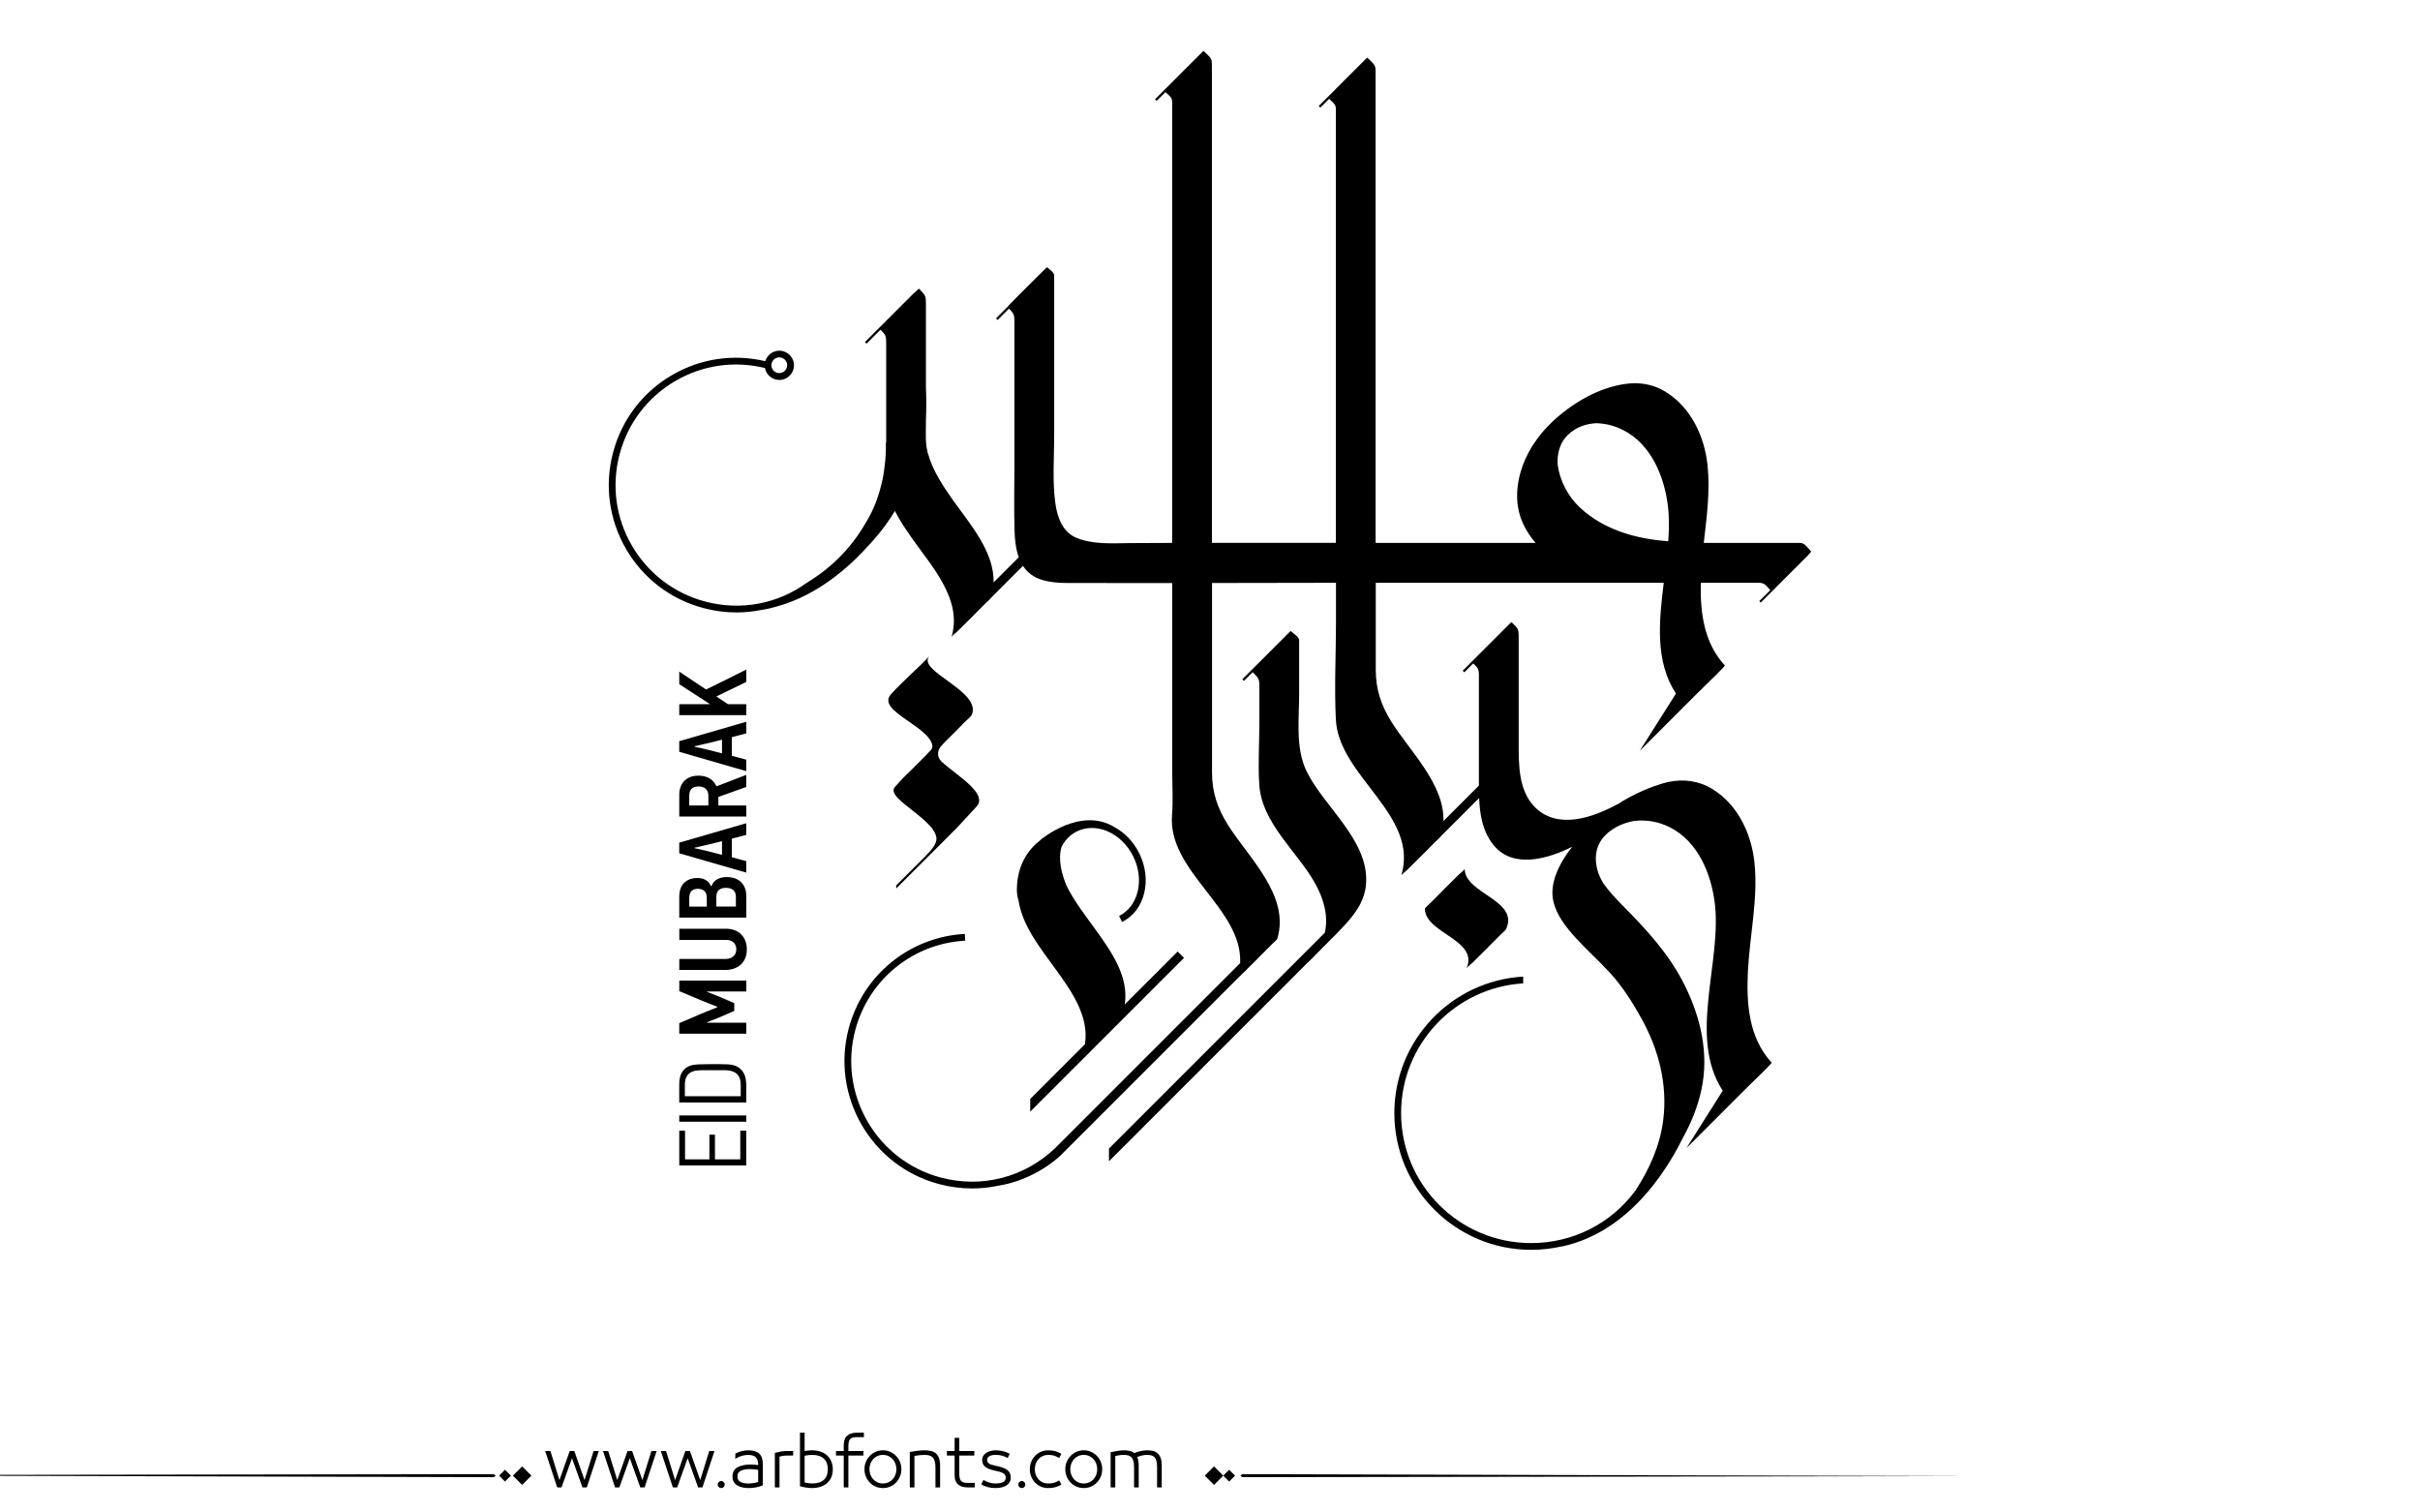 <?xml version="1.0" encoding="utf-8"?>
<!-- Generator: Adobe Illustrator 23.0.0, SVG Export Plug-In . SVG Version: 6.00 Build 0)  -->
<svg version="1.1" id="Layer_1" xmlns="http://www.w3.org/2000/svg" xmlns:xlink="http://www.w3.org/1999/xlink" x="0px" y="0px"
	 viewBox="0 0 800 500" style="enable-background:new 0 0 800 500;" xml:space="preserve">
<g id="XMLID_478_">
	<g id="XMLID_506_">
		<path fill="#000000" id="XMLID_533_" d="M486.77,318.27c1.57-1.53,3.12-3.08,4.67-4.63c1.55-1.55,3.1-3.1,4.63-4.67
			c0.38-0.39,1.62-1.37,1.88-1.97c4.15-9.47-13.67-11.58-13.76-19.72c0,0.17-2.01,1.92-1.97,1.88c-1.57,1.53-3.12,3.08-4.67,4.63
			c-1.55,1.55-3.1,3.1-4.63,4.67c-0.04,0.04-1.88,1.67-1.88,1.97c0.1,8.13,17.92,10.24,13.76,19.72
			C485,319.67,486.49,318.54,486.77,318.27z"/>
		<path fill="#000000" id="XMLID_513_" d="M582.08,199.19l16-16l-0.04-0.04c0.47-0.49,0.74-0.78,0.72-0.8c-1.17-1.17-2.03-2.88-3.74-2.88h-31.79
			c0.97-8.54,2.14-17.09,1.25-25.64c-1-9.59-5.54-19.25-13.98-24.37c-3.34-2.03-6.93-2.85-10.5-2.76c-0.34,0.01-0.77,0.02-1.29,0.07
			c-0.12,0.01-0.24,0.02-0.36,0.03c-0.04,0-0.09,0.01-0.13,0.01c-4.08,0.41-12.34,2.23-21.84,9.82
			c-13.94,11.14-15.81,24.29-14.52,31.16c0.56,3.56,2.15,6.9,4.41,9.97c0.44,0.6,0.9,1.16,1.38,1.71h-52.9V24.41
			c0-2.83-0.06-2.71-2.33-4.98c0,0-0.02,0.01-0.05,0.03l-0.42-0.42l-16,16l0.53,0.53l2.9-2.9c1.33,1.31,2.23,1.69,2.23,3.43v143.36
			h-40.98V22.12c0-2.8-0.06-2.65-2.33-4.91c0,0-0.02,0.01-0.05,0.03l-0.42-0.42l-16,16l0.53,0.53l2.9-2.9
			c1.2,1.16,2.23,1.64,2.23,3.25v145.78h-0.6c-4.54,0-9.07,0.01-13.61,0.06c-5.68,0.06-11.98,0.49-17.35-1.71
			c-4.85-1.99-6.46-7.02-7.1-11.81c-0.95-7.13-0.34-14.74-0.34-21.91V91.16c0-1.18-1.54-2.04-2.33-2.82
			c-0.1-0.1-13.25,13.05-13.15,13.15c0.01,0.01,0.01,0.01,0.01,0.01l-3.75,3.75l0.53,0.53l3.75-3.75c1.79,1.82,1.79,2.1,1.79,4.91
			v47.75c0,7-0.19,14.04,0.06,21.04c0.1,2.79,0.41,5.8,1.38,8.49l-8.32,8.32c0.24-10.04-7.62-19.08-13.21-26.89
			c-3.51-4.91-6.91-10.05-8.55-15.92c-0.88-3.16-0.61-6.38-0.61-9.61v-1.4c0.17-3.64,0.14-7.28,0-10.84v-26.9
			c0-3.14,0.02-3.24-2.33-5.58c-0.02-0.02-0.73,0.65-1.81,1.7l-0.02-0.02l-16,16l0.53,0.53l4.61-4.61c1.78,1.79,1.88,2.03,1.88,4.74
			v32.81l-0.12-0.33c0,0,0.24,4.1-0.64,9.73l0,0c0,0-0.17,1.64-0.86,4.32c-0.98,4.04-2.57,8.45-5.15,12.57
			c-1.19,2.09-2.61,4.25-4.3,6.42c-2.73,3.51-6.17,7.03-10.5,10.26c-1.49,1.11-3.09,2.19-4.81,3.23c-9.63,6.94-21.78,9.23-33.49,6.1
			c-10.28-2.74-18.88-9.33-24.22-18.54c-5.33-9.21-6.76-19.95-4.01-30.23c2.74-10.28,9.33-18.88,18.54-24.22
			c8.99-5.2,19.43-6.67,29.49-4.19c0.42,2.24,2.39,3.94,4.75,3.94c2.67,0,4.84-2.17,4.84-4.84c0-2.67-2.17-4.84-4.84-4.84
			c-2.19,0-4.04,1.47-4.64,3.47c-10.49-2.48-21.35-0.9-30.72,4.53c-9.73,5.63-16.68,14.71-19.58,25.57
			c-2.9,10.86-1.39,22.2,4.24,31.93c5.63,9.73,14.71,16.68,25.57,19.58c3.64,0.97,7.33,1.45,10.97,1.45c2.78,0,5.53-0.28,8.22-0.82
			c1.85-0.28,3.6-0.69,5.24-1.18l0,0c0.06-0.02,0.13-0.04,0.19-0.06c0.09-0.03,0.18-0.05,0.26-0.08
			c13.14-3.77,23.5-12.95,30.13-20.41c4.09-4.42,6.72-8.31,8.19-10.76c0.04-0.07,0.07-0.11,0.07-0.11l0,0
			c0.02-0.04,0.05-0.08,0.07-0.11c1.62,3.23,3.72,6.26,5.74,9.14c6.54,9.32,16.65,20.17,12.97,32.51c0.11-0.37,1.82-1.73,1.97-1.88
			c1.57-1.53,3.12-3.08,4.67-4.63c1.25-1.25,2.5-2.51,3.74-3.77l1.01-1.01c0.37-0.34,1.32-1.14,1.65-1.65l10.58-10.58
			c0.73,1.13,1.66,2.14,2.83,2.97c4.28,3.02,10.66,2.69,15.62,2.7c10.29,0.03,20.59,0.03,30.89,0.02v62.07
			c0,4.82,0.32,9.77-0.06,14.58c-1.51,18.78,23.32,30.82,22.52,48.99l-61.12,61.12l0,0c-10.15,9.73-24.31,13.38-37.88,9.76
			c-21.23-5.66-33.89-27.54-28.23-48.77c4.46-16.72,19.06-28.59,36.33-29.53l-0.12-2.23c-18.24,0.99-33.65,13.52-38.37,31.18
			c-5.98,22.42,7.39,45.53,29.81,51.51c3.64,0.97,7.33,1.45,10.97,1.45c2.78,0,5.53-0.28,8.22-0.83
			c12.98-1.97,21.09-10.15,21.09-10.15l0,0l60.14-60.14c0.13-0.11,0.24-0.2,0.27-0.23c1.57-1.53,3.12-3.08,4.67-4.63
			c1.55-1.55,3.1-3.1,4.63-4.67c0.26-0.26,1.73-1.47,1.88-1.97c4.26-14.28-9.61-26.77-16.45-37.75c-3.39-5.44-5.14-10.71-5.14-17.09
			v-62.69c13.66-0.03,27.32-0.05,40.98-0.07v12.58c0,10.8-0.58,21.79-0.05,32.58c0.94,18.97,27.64,31.5,21.64,51.61
			c0.11-0.37,1.82-1.73,1.97-1.88c1.57-1.53,3.12-3.08,4.67-4.63c1.25-1.25,2.49-2.51,3.74-3.77l1.02-1.02
			c0.37-0.34,1.32-1.14,1.65-1.65l12.68-12.68c0.23,5.58,1.14,11.13,4.8,15.61c6.48,7.93,17.98,4.48,25.95,0.53
			c-4.79,6.13-7.57,12.51-6.15,18.29l0.02,0c0.96,4.24,4.1,8.32,7.44,11.96c3.61,3.92,7.6,7.49,11.2,11.41
			c4.11,4.48,7.45,9.79,10.39,15.08c5.72,10.29,8.7,21.88,7.2,33.63c-1.08,8.45-4.58,16.26-9.23,23.35
			c-8.09,10.89-20.69,17.28-34.45,17.28c-23.69,0-42.97-19.27-42.97-42.97c0-22.82,17.88-41.53,40.36-42.88v-2.24
			c-23.71,1.35-42.59,21.07-42.59,45.12c0,24.92,20.28,45.2,45.2,45.2c3.54,0,7.02-0.41,10.36-1.18l-0.13,0.07
			c5.28-1.14,10.02-3.18,14.28-5.78c-0.12,0.13-0.24,0.27-0.36,0.4c0.13-0.14,0.26-0.28,0.4-0.42
			c12.73-7.82,21.04-20.79,25.79-30.39c2.68-4.88,4.77-10.07,5.97-15.63c2.58-11.9-0.24-23.95-5.59-34.66
			c-5.21-10.43-12.62-18.29-20.69-26.47c-2.07-2.1-4.33-4.52-6.17-7.14c-3.27-5.37-3.5-11.68,0.69-15.87
			c3.04-3.04,6.84-4.25,9.59-4.72c3.94-0.45,7.99,0.18,11.9,2.19c9.09,4.66,13.43,15.15,14.66,24.75
			c2.52,19.59-8.94,44.51,2.66,62.25l-11.99,18.96l19.4-19.4c3.89-3.77,8.92-8.66,8.76-8.84c-7.67-8.34-8.4-19.73-7.83-30.52
			c0.63-11.84,3.39-23.72,2.15-35.6c-1-9.59-5.54-19.25-13.98-24.37c-4.54-2.76-9.54-3.31-14.33-2.32l0.03-0.04
			c0,0-0.67,0.15-1.83,0.48c-0.12,0.03-0.24,0.07-0.37,0.11c-3.1,0.93-9.06,3.05-15.09,7.07c0.13-0.12,0.26-0.22,0.36-0.28
			c-8.13,4.4-19.82,8.62-27.41,0.97c-5.45-5.49-5.33-14.14-5.33-21.36v-35.08c0-2.58-0.34-2.66-2.33-4.64c0,0-0.05,0.03-0.11,0.08
			l-0.06-0.06l-16,16l0.53,0.53l2.95-2.95c1.43,1.4,1.87,1.72,1.87,3.85v34.98c0,0.52,0,1.04,0,1.56l-11.72,11.72
			c0.35-12.26-11.18-23.15-17.23-32.86c-3.39-5.44-5.14-10.71-5.14-17.1v-28.79h95.2c-1.62,12.99-2.87,26.07,4.03,36.61
			l-11.99,18.96l19.4-19.4c3.89-3.77,8.92-8.66,8.76-8.84c-6.92-7.52-8.19-17.53-7.95-27.33h19.43c1.68,0,2.44,1.2,3.53,2.42
			l-3.63,3.63L582.08,199.19z M257.61,118.14c1.44,0,2.6,1.17,2.6,2.6s-1.17,2.6-2.6,2.6c-1.44,0-2.6-1.17-2.6-2.6
			S256.18,118.14,257.61,118.14z M551.49,178.93c-10.6-0.76-21.3-3.77-29.2-11.14c-3.92-3.66-6.67-8.86-7.37-14.22
			c-0.14-2.42,0.15-6.65,3.34-9.75c2.83-2.76,6.07-3.67,9.27-3.92c3.06,0.06,6.14,0.78,9.15,2.32c9.09,4.66,13.43,15.15,14.66,24.75
			C551.83,170.79,551.79,174.81,551.49,178.93z"/>
		<path fill="#000000" id="XMLID_512_" d="M431.92,254.95c-3.72-7.65-2.45-17.28-2.45-25.6v-17.71c0-1-1.65-2.01-2.33-2.68c0,0-0.02,0.01-0.05,0.03
			l-0.42-0.42l-16,16l0.53,0.53l2.89-2.89c1.96,1.95,2.23,2.08,2.23,4.74v11.89c0,6.83-0.49,13.88-0.02,20.69
			c0.88,12.71,12.62,22.03,18.47,32.53c2.78,4.99,4.45,10.68,3.19,16.27l-71.36,71.36v4.21l65.49-65.49
			c0.35-0.28,1.61-1.54,3.77-3.75c1.59-1.57,3.16-3.14,4.72-4.74l1.56-1.56l-0.02-0.02c0.44-0.45,0.88-0.9,1.32-1.35
			c4.16-4.34,7.83-8.91,8.17-15.15C452.4,277.64,437.65,266.71,431.92,254.95z"/>
		<path fill="#000000" id="XMLID_511_" d="M389.31,314.56l-17.49,17.49c1.45-9.25-4.54-17.63-9.77-24.89c-3.23-4.49-6.97-9.24-9.5-14.4
			c-0.01-0.03-0.02-0.05-0.03-0.07c-2.59-6.27-2.33-10.36-1.58-12.78c1.11-2.15,2.78-3.92,4.98-5.02c3.08-1.55,6.7-1.57,10.19-0.08
			c3.56,1.52,6.57,4.43,8.46,8.19c1.89,3.76,2.43,7.91,1.53,11.67c-0.89,3.7-3.07,6.59-6.15,8.13l1,1.99
			c3.67-1.85,6.27-5.26,7.31-9.61c1.03-4.28,0.42-8.97-1.7-13.2c-1.88-3.74-4.75-6.73-8.18-8.57c-11.2-6.85-24.29,4.13-24.29,4.13
			l0,0.06c-4.11,3.12-7.72,8.1-7.93,16.06c-0.04,1.57,0.17,2.88,0.54,3.99c1.27,8.47,7.31,15.88,12.2,22.65
			c5.24,7.24,11.22,15.65,9.77,24.89l-18.1,18.1v4.09l0.06,0.06l50.79-50.79L389.31,314.56z"/>
		<path fill="#000000" id="XMLID_510_" d="M308.67,248.78c0.52-0.49,1.21-1.03,1.39-1.2c1.57-1.53,3.12-3.08,4.67-4.63c1.55-1.55,3.1-3.1,4.63-4.67
			c0.38-0.39,1.62-1.37,1.88-1.97c3.42-7.85-18.44-14.47-13.98-19.46c-2.92,3.26-8.99,8.47-12.72,12.65
			c-5.14,5.76,13.9,10.66,13.94,18.07c-4.26,4.28-8.8,8.1-12.67,12.62c-3.48,4.06,15.79,11.4,14.02,18.93l-13.6,13.6
			c0.03,0.32,0.06,0.65,0.08,0.97l20.1-20.1l6.31-6.84C327.99,261.47,310.23,253.17,308.67,248.78z"/>
		<path fill="#000000" id="XMLID_509_" d="M311.95,245.75c0,0-4.39,3.38,0.32,6.99c4.19,3.21-4.43,2.65-4.62,1.69c-0.18-0.96-0.32-1.42-0.41-2.47
			c-0.09-1.05-0.41-0.78-0.09-1.28c0.32-0.5,0.27-0.27,0.5-0.69c0.23-0.41,1.05-2.01,1.23-2.19c0.18-0.18,0.91-1.37,0.91-1.37"/>
		<path fill="#000000" id="XMLID_508_" d="M307.92,245.34c0,0,0.82,1.46-0.14,2.56c-0.96,1.1-5.3,5.49-5.3,5.49s2.38,1.1,2.97,0.59
			s3.29-4.71,3.75-5.49c0.46-0.78,0.46,0.27,0.59-1.51c0.14-1.78-0.09-3.34-0.23-3.52"/>
		<path fill="#000000" id="XMLID_507_" d="M308.38,274.12c0,0,1.45,1.94,1.16,3.63c-0.24,1.42-1.42,3.14-3.44,5.16l1.26-0.7l2.51-2.84
			c0,0,1.12,0.05,1.21-1.21c0.09-1.26-0.23-3.26-0.51-4.14"/>
	</g>
	<g id="XMLID_479_">
		<path fill="#000000" id="XMLID_504_" d="M246.7,385.27h-22.15v-11.49h1.91v9.48h8.05v-8.15h1.84v8.15h8.37v-9.48h1.97V385.27z"/>
		<path fill="#000000" id="XMLID_502_" d="M246.7,370.82h-22.15v-2.07h22.15V370.82z"/>
		<path fill="#000000" id="XMLID_499_" d="M224.55,358.27c0-3.03,1.17-5,3.5-5.94c0.72-0.25,1.62-0.41,2.7-0.46c1.08-0.05,2.32-0.08,3.72-0.08h3.66
			c1.02,0,1.94,0.03,2.75,0.08c0.82,0.05,1.52,0.2,2.12,0.43c0.72,0.28,1.32,0.63,1.78,1.06c0.47,0.43,0.84,0.93,1.13,1.49
			c0.29,0.56,0.49,1.17,0.61,1.84c0.12,0.67,0.17,1.36,0.17,2.08v5.68h-22.15V358.27z M232.08,353.8c-0.49,0-0.99,0.02-1.52,0.06
			c-0.52,0.04-0.99,0.14-1.42,0.29c-0.89,0.28-1.58,0.79-2.04,1.54c-0.47,0.75-0.7,1.71-0.7,2.88v3.82h18.46v-3.82
			c0-2.31-0.9-3.78-2.71-4.39c-0.34-0.13-0.73-0.22-1.18-0.29s-0.88-0.1-1.31-0.1H232.08z"/>
		<path fill="#000000" id="XMLID_497_" d="M246.7,327.77h-12.95v0.13l4.14,1.62l4.84,2.1v2.58l-5,2.16l-4.01,1.59l0.03,0.13h12.95v3.63h-22.15
			v-3.47l7.26-3.12l5.35-2.16v-0.13l-5.38-2.13l-7.22-3.05v-3.5h22.15V327.77z"/>
		<path fill="#000000" id="XMLID_495_" d="M224.55,307.02h15.43c1.06,0,2.02,0.17,2.88,0.49c0.86,0.33,1.59,0.8,2.18,1.4
			c0.59,0.6,1.05,1.32,1.37,2.15c0.32,0.83,0.48,1.74,0.48,2.74c0,1.15-0.19,2.15-0.56,3.01s-0.87,1.57-1.51,2.13
			c-0.64,0.56-1.38,0.99-2.24,1.27c-0.86,0.29-1.78,0.43-2.75,0.43h-15.27v-3.63h15.37c0.96,0,1.77-0.27,2.45-0.81
			c0.68-0.54,1.02-1.34,1.02-2.4c0-0.89-0.29-1.63-0.87-2.21c-0.58-0.58-1.37-0.87-2.37-0.87h-15.59V307.02z"/>
		<path fill="#000000" id="XMLID_491_" d="M240.14,289.94c2.12,0,3.74,0.57,4.87,1.7c1.13,1.14,1.69,2.66,1.69,4.57v7.13h-22.15v-6.78
			c0-2.1,0.54-3.68,1.62-4.73c1.08-1.05,2.56-1.58,4.42-1.58c0.93,0,1.79,0.2,2.58,0.59c0.79,0.39,1.41,1.1,1.88,2.12h0.16
			c0.17-0.53,0.42-0.99,0.75-1.37c0.33-0.38,0.72-0.69,1.16-0.94c0.45-0.24,0.93-0.42,1.45-0.54
			C239.09,290,239.61,289.94,240.14,289.94z M230.72,293.82c-0.89,0-1.59,0.24-2.1,0.72c-0.51,0.48-0.76,1.25-0.76,2.31v2.86h5.79
			v-2.9c0-1.04-0.27-1.8-0.81-2.28C232.3,294.06,231.59,293.82,230.72,293.82z M239.94,293.5c-0.94,0-1.69,0.23-2.27,0.7
			c-0.58,0.47-0.86,1.24-0.86,2.32v3.18h6.46v-3.21c0-0.57-0.08-1.05-0.26-1.43c-0.17-0.38-0.41-0.69-0.72-0.92
			c-0.31-0.23-0.67-0.4-1.07-0.49C240.81,293.55,240.38,293.5,239.94,293.5z"/>
		<path fill="#000000" id="XMLID_488_" d="M241.92,277.24v6.14c0.19,0.04,0.51,0.13,0.96,0.25c0.44,0.13,0.92,0.26,1.43,0.4s0.99,0.26,1.43,0.38
			c0.44,0.12,0.76,0.21,0.95,0.27v3.79l-22.15-6.4v-3.5l22.15-6.43V276L241.92,277.24z M234.22,281.44l4.46,1.15v-4.52l-4.42,1.11
			c-0.19,0.04-0.51,0.11-0.95,0.21c-0.45,0.1-0.91,0.2-1.4,0.32c-0.49,0.12-0.95,0.23-1.38,0.33c-0.43,0.11-0.75,0.17-0.94,0.19
			v0.16L234.22,281.44z"/>
		<path fill="#000000" id="XMLID_485_" d="M246.7,260.15l-9.23,3.31v2.83h9.23v3.63h-22.15v-7.13c0-0.91,0.13-1.76,0.4-2.55
			c0.26-0.78,0.66-1.46,1.19-2.02c0.53-0.56,1.19-1,1.99-1.32c0.8-0.32,1.72-0.48,2.78-0.48c1.4,0,2.61,0.3,3.63,0.89
			c1.02,0.59,1.79,1.47,2.32,2.64l9.83-3.79V260.15z M230.91,259.99c-1.04,0-1.81,0.26-2.31,0.79c-0.5,0.53-0.75,1.29-0.75,2.29
			v3.21h6.33v-3.18c0-0.96-0.28-1.71-0.83-2.28C232.81,260.28,232,259.99,230.91,259.99z"/>
		<path fill="#000000" id="XMLID_482_" d="M241.92,243.7v6.14c0.19,0.04,0.51,0.13,0.96,0.25c0.44,0.13,0.92,0.26,1.43,0.4s0.99,0.26,1.43,0.38
			c0.44,0.12,0.76,0.21,0.95,0.27v3.79l-22.15-6.4v-3.5l22.15-6.43v3.85L241.92,243.7z M234.22,247.9l4.46,1.15v-4.52l-4.42,1.11
			c-0.19,0.04-0.51,0.11-0.95,0.21c-0.45,0.1-0.91,0.2-1.4,0.32c-0.49,0.12-0.95,0.23-1.38,0.33c-0.43,0.11-0.75,0.17-0.94,0.19
			v0.16L234.22,247.9z"/>
		<path fill="#000000" id="XMLID_480_" d="M246.7,225.44c-1.65,0.81-3.3,1.61-4.95,2.4c-1.64,0.8-3.29,1.6-4.95,2.4c0.64,0.42,1.28,0.85,1.93,1.27
			c0.65,0.42,1.28,0.85,1.89,1.27h6.08v3.63h-22.15v-3.63h10.02v-0.1l-10.02-6.49v-4.17l8.85,5.92c2.25-1.08,4.47-2.17,6.67-3.28
			c2.19-1.1,4.41-2.21,6.63-3.31V225.44z"/>
	</g>
</g>
<path fill="#000000" d="M273.602,481.306c-0.578-0.576-1.301-1.03-2.174-1.362c-0.873-0.331-1.885-0.497-3.039-0.497
	c-0.663,0-1.463,0.079-2.4,0.238v-6.077h-1.535v17.711c0.706,0.202,1.402,0.354,2.087,0.454s1.301,0.151,1.849,0.151
	c1.153,0,2.166-0.162,3.039-0.486s1.596-0.764,2.174-1.319c0.576-0.555,1.006-1.211,1.287-1.968s0.42-1.561,0.42-2.411
	s-0.139-1.657-0.42-2.422C274.608,482.554,274.178,481.883,273.602,481.306z M272.391,489.167c-0.852,0.829-2.17,1.243-3.958,1.243
	c-0.39,0-0.805-0.032-1.244-0.097c-0.439-0.065-0.84-0.134-1.2-0.206v-8.845c0.447-0.115,0.887-0.194,1.319-0.237
	c0.433-0.044,0.808-0.065,1.125-0.065c0.894,0,1.668,0.112,2.325,0.335c0.656,0.224,1.199,0.545,1.633,0.963
	c0.432,0.418,0.752,0.919,0.961,1.503s0.314,1.243,0.314,1.979C273.667,487.195,273.241,488.338,272.391,489.167z M247.392,479.446
	c-0.62,0-1.297,0.079-2.033,0.238c-0.735,0.158-1.485,0.433-2.249,0.821l-0.065,1.73c0.548-0.303,0.973-0.52,1.276-0.649
	s0.624-0.237,0.962-0.324c0.338-0.086,0.677-0.158,1.016-0.216s0.667-0.087,0.984-0.087c1.139,0,1.982,0.249,2.53,0.746
	s0.822,1.33,0.822,2.498v0.13c-0.332-0.044-0.732-0.087-1.2-0.13c-0.469-0.043-0.876-0.065-1.222-0.065
	c-1.831,0-3.302,0.311-4.412,0.931c-1.11,0.619-1.665,1.644-1.665,3.07c0,0.707,0.155,1.305,0.465,1.795
	c0.31,0.49,0.713,0.88,1.211,1.168s1.067,0.497,1.708,0.627c0.641,0.13,1.308,0.194,2,0.194c0.807,0,1.6-0.072,2.378-0.216
	c0.779-0.145,1.536-0.368,2.271-0.671v-7.028c0-1.585-0.397-2.742-1.189-3.471C250.189,479.811,248.992,479.446,247.392,479.446z
	 M250.636,489.892c-0.375,0.144-0.858,0.267-1.449,0.367c-0.591,0.102-1.183,0.151-1.773,0.151c-0.505,0-0.984-0.035-1.438-0.108
	c-0.454-0.071-0.84-0.197-1.157-0.378c-0.317-0.18-0.57-0.414-0.757-0.703c-0.188-0.288-0.281-0.663-0.281-1.124
	c0-0.52,0.111-0.934,0.335-1.244c0.224-0.31,0.533-0.551,0.93-0.724c0.396-0.174,0.85-0.296,1.362-0.368
	c0.511-0.072,1.041-0.108,1.589-0.108c0.476,0,0.984,0.029,1.524,0.087c0.541,0.058,0.912,0.108,1.114,0.151V489.892z
	 M258.032,479.868c-0.649,0.122-1.276,0.263-1.881,0.422v11.418h1.535v-10.186c0.202-0.072,0.563-0.147,1.082-0.228
	c0.519-0.079,1.002-0.118,1.449-0.118h1.989v-1.492H260C259.336,479.685,258.681,479.746,258.032,479.868z M-77.92,487.667
	l241.145,0.656l0.663-0.433l-0.632-0.564L-77.92,487.667z M164.994,487.825l1.95,1.95l1.95-1.95l-1.95-1.95L164.994,487.825z
	 M169.559,487.825l3.057,3.057l3.057-3.057l-3.057-3.057L169.559,487.825z M212.359,489.286l-3.395-9.602h-1.514l-3.396,9.602
	l-2.984-9.602h-1.73l3.979,12.023h1.428l3.46-9.645l3.46,9.645h1.427l3.979-12.023h-1.73L212.359,489.286z M238.418,489.589
	c-0.317,0-0.591,0.115-0.822,0.346c-0.231,0.23-0.346,0.505-0.346,0.822c0,0.316,0.115,0.591,0.346,0.821
	c0.23,0.23,0.504,0.346,0.822,0.346c0.317,0,0.591-0.115,0.822-0.346c0.23-0.23,0.346-0.505,0.346-0.821
	c0-0.317-0.116-0.592-0.346-0.822C239.009,489.704,238.735,489.589,238.418,489.589z M193.243,489.286l-3.395-9.602h-1.514
	l-3.396,9.602l-2.984-9.602h-1.73l3.979,12.023h1.428l3.46-9.645l3.46,9.645h1.427l3.979-12.023h-1.73L193.243,489.286z
	 M231.476,489.286l-3.395-9.602h-1.514l-3.396,9.602l-2.984-9.602h-1.73l3.979,12.023h1.428l3.46-9.645l3.46,9.645h1.427
	l3.979-12.023h-1.73L231.476,489.286z M382.732,480.474c-0.426-0.396-0.938-0.667-1.535-0.812c-0.598-0.144-1.271-0.216-2.021-0.216
	c-0.664,0-1.393,0.09-2.184,0.271c-0.793,0.181-1.471,0.4-2.033,0.659c-0.346-0.331-0.818-0.569-1.416-0.714
	c-0.6-0.144-1.273-0.216-2.023-0.216c-0.635,0-1.268,0.058-1.902,0.173l-2.465,0.454v11.635h1.535v-10.38
	c0.447-0.102,0.883-0.188,1.309-0.26c0.424-0.072,0.896-0.108,1.416-0.108c0.605,0,1.125,0.058,1.557,0.173
	c0.434,0.116,0.789,0.321,1.07,0.616c0.281,0.296,0.494,0.711,0.639,1.244s0.217,1.24,0.217,2.119v6.596h1.535v-7.201
	c0-0.663-0.055-1.243-0.162-1.741c-0.109-0.497-0.213-0.861-0.314-1.092c0.086-0.043,0.281-0.119,0.584-0.228
	c0.303-0.107,0.602-0.197,0.898-0.27c0.295-0.072,0.586-0.126,0.875-0.162s0.547-0.055,0.779-0.055c0.59,0,1.102,0.058,1.535,0.173
	c0.432,0.116,0.781,0.317,1.049,0.605c0.266,0.289,0.471,0.703,0.615,1.244c0.145,0.54,0.217,1.251,0.217,2.13v6.596h1.535v-7.201
	c0-0.995-0.111-1.816-0.336-2.466C383.482,481.393,383.158,480.87,382.732,480.474z M280.1,474.581
	c-0.785,0.648-1.18,1.729-1.18,3.243v1.86h-2.551v1.492h2.551v10.531h1.537v-10.531h4.973v-1.492h-4.973v-1.471
	c0-0.635,0.045-1.149,0.141-1.546c0.094-0.396,0.24-0.707,0.443-0.931c0.201-0.223,0.475-0.385,0.82-0.486
	c0.346-0.101,0.779-0.151,1.299-0.151h2.422v-1.492h-2.271C281.956,473.607,280.885,473.932,280.1,474.581z M398.273,487.825
	l3.057,3.057l3.057-3.057l-3.057-3.057L398.273,487.825z M343.322,482.322c0.389-0.418,0.854-0.749,1.395-0.994
	s1.135-0.368,1.783-0.368c0.736,0,1.373,0.076,1.914,0.228s1.121,0.414,1.74,0.789l0.715-1.405c-0.707-0.39-1.393-0.674-2.055-0.854
	c-0.664-0.181-1.436-0.271-2.314-0.271c-0.85,0-1.639,0.155-2.367,0.465c-0.729,0.311-1.367,0.746-1.914,1.309
	c-0.549,0.563-0.98,1.222-1.297,1.979c-0.317,0.757-0.476,1.59-0.476,2.498s0.158,1.74,0.476,2.497
	c0.316,0.757,0.748,1.413,1.297,1.969c0.547,0.555,1.186,0.987,1.914,1.297c0.729,0.311,1.518,0.465,2.367,0.465
	c0.879,0,1.65-0.09,2.314-0.27c0.662-0.181,1.348-0.466,2.055-0.854l-0.715-1.406c-0.619,0.375-1.199,0.639-1.74,0.79
	s-1.178,0.227-1.914,0.227c-0.648,0-1.242-0.119-1.783-0.356c-0.541-0.238-1.006-0.565-1.395-0.984
	c-0.391-0.418-0.693-0.915-0.908-1.492c-0.217-0.576-0.324-1.203-0.324-1.881s0.107-1.305,0.324-1.882
	C342.628,483.238,342.931,482.741,343.322,482.322z M404.387,487.825l1.949,1.95l1.951-1.95l-1.951-1.95L404.387,487.825z
	 M410.701,487.326l-0.664,0.433l0.633,0.564l241.176-0.341L410.701,487.326z M362.611,481.295c-0.549-0.569-1.193-1.02-1.936-1.352
	c-0.742-0.331-1.547-0.497-2.412-0.497c-0.863,0-1.668,0.166-2.41,0.497c-0.742,0.332-1.389,0.782-1.936,1.352
	c-0.549,0.57-0.977,1.229-1.287,1.979c-0.311,0.749-0.465,1.557-0.465,2.422s0.154,1.672,0.465,2.422s0.738,1.409,1.287,1.979
	c0.547,0.569,1.193,1.017,1.936,1.341s1.547,0.486,2.41,0.486c0.865,0,1.67-0.162,2.412-0.486s1.387-0.771,1.936-1.341
	c0.547-0.569,0.977-1.229,1.287-1.979c0.309-0.75,0.465-1.557,0.465-2.422s-0.156-1.673-0.465-2.422
	C363.587,482.524,363.158,481.865,362.611,481.295z M362.394,487.523c-0.217,0.569-0.52,1.067-0.908,1.492
	c-0.389,0.426-0.857,0.765-1.406,1.017c-0.547,0.252-1.152,0.378-1.816,0.378c-0.662,0-1.268-0.126-1.816-0.378
	c-0.547-0.252-1.016-0.591-1.404-1.017c-0.391-0.425-0.693-0.923-0.908-1.492c-0.217-0.569-0.324-1.179-0.324-1.827
	c0-0.649,0.107-1.262,0.324-1.839c0.215-0.576,0.518-1.077,0.908-1.503c0.389-0.425,0.857-0.764,1.404-1.016
	c0.549-0.252,1.154-0.379,1.816-0.379c0.664,0,1.27,0.127,1.816,0.379c0.549,0.252,1.018,0.591,1.406,1.016
	c0.389,0.426,0.691,0.927,0.908,1.503c0.217,0.577,0.324,1.189,0.324,1.839C362.718,486.345,362.611,486.954,362.394,487.523z
	 M296.221,481.295c-0.547-0.569-1.191-1.02-1.936-1.352c-0.742-0.331-1.545-0.497-2.41-0.497s-1.67,0.166-2.412,0.497
	c-0.742,0.332-1.387,0.782-1.936,1.352c-0.547,0.57-0.977,1.229-1.285,1.979c-0.311,0.749-0.465,1.557-0.465,2.422
	s0.154,1.672,0.465,2.422c0.309,0.75,0.738,1.409,1.285,1.979c0.549,0.569,1.193,1.017,1.936,1.341s1.547,0.486,2.412,0.486
	s1.668-0.162,2.41-0.486c0.744-0.324,1.389-0.771,1.936-1.341c0.549-0.569,0.977-1.229,1.287-1.979s0.465-1.557,0.465-2.422
	s-0.154-1.673-0.465-2.422C297.198,482.524,296.77,481.865,296.221,481.295z M296.006,487.523c-0.217,0.569-0.52,1.067-0.908,1.492
	c-0.391,0.426-0.859,0.765-1.406,1.017c-0.549,0.252-1.154,0.378-1.816,0.378c-0.664,0-1.27-0.126-1.816-0.378
	c-0.549-0.252-1.018-0.591-1.406-1.017c-0.389-0.425-0.691-0.923-0.908-1.492s-0.324-1.179-0.324-1.827
	c0-0.649,0.107-1.262,0.324-1.839c0.217-0.576,0.52-1.077,0.908-1.503c0.389-0.425,0.857-0.764,1.406-1.016
	c0.547-0.252,1.152-0.379,1.816-0.379c0.662,0,1.268,0.127,1.816,0.379c0.547,0.252,1.016,0.591,1.406,1.016
	c0.389,0.426,0.691,0.927,0.908,1.503c0.215,0.577,0.324,1.189,0.324,1.839C296.331,486.345,296.221,486.954,296.006,487.523z
	 M309.381,480.463c-0.455-0.39-0.996-0.656-1.623-0.801c-0.627-0.144-1.309-0.216-2.043-0.216c-0.707,0-1.465,0.047-2.271,0.141
	s-1.701,0.234-2.682,0.422v11.699h1.535v-10.402c1.184-0.23,2.293-0.346,3.33-0.346c0.592,0,1.111,0.062,1.559,0.184
	c0.445,0.123,0.818,0.332,1.113,0.628c0.295,0.295,0.525,0.713,0.691,1.254s0.25,1.251,0.25,2.13v6.553h1.535v-7.201
	c0-0.995-0.119-1.82-0.357-2.477C310.18,481.375,309.834,480.852,309.381,480.463z M318.516,490.054
	c-0.346-0.108-0.619-0.277-0.82-0.509c-0.203-0.23-0.35-0.547-0.443-0.951c-0.096-0.403-0.141-0.922-0.141-1.557v-5.86h4.973v-1.492
	h-4.973v-4.347h-1.537v4.347h-2.551v1.492h2.551v6.466c0,0.764,0.109,1.405,0.326,1.925c0.215,0.519,0.525,0.937,0.93,1.254
	c0.402,0.317,0.867,0.544,1.395,0.682c0.525,0.137,1.105,0.205,1.74,0.205h2.271v-1.492h-2.422
	C319.295,490.216,318.862,490.162,318.516,490.054z M337.784,489.589c-0.316,0-0.59,0.115-0.82,0.346s-0.346,0.505-0.346,0.822
	c0,0.316,0.115,0.591,0.346,0.821s0.504,0.346,0.82,0.346c0.318,0,0.592-0.115,0.822-0.346s0.346-0.505,0.346-0.821
	c0-0.317-0.115-0.592-0.346-0.822S338.102,489.589,337.784,489.589z M333.178,486.106c-0.346-0.303-0.785-0.565-1.318-0.789
	c-0.533-0.223-1.182-0.422-1.947-0.595l-0.799-0.173c-1.053-0.216-1.781-0.461-2.184-0.735c-0.404-0.273-0.607-0.678-0.607-1.211
	c0-0.504,0.238-0.904,0.715-1.2c0.475-0.295,1.174-0.443,2.098-0.443c0.793,0,1.477,0.076,2.055,0.228
	c0.576,0.151,1.217,0.421,1.924,0.811l0.691-1.405c-1.412-0.765-2.969-1.146-4.67-1.146c-0.635,0-1.223,0.076-1.764,0.228
	c-0.539,0.151-1.008,0.364-1.404,0.638s-0.711,0.605-0.941,0.994c-0.23,0.39-0.346,0.815-0.346,1.276
	c0,0.462,0.072,0.88,0.217,1.254c0.143,0.375,0.381,0.707,0.713,0.995s0.758,0.537,1.275,0.746c0.52,0.209,1.146,0.4,1.883,0.573
	l0.908,0.194c1.008,0.217,1.729,0.49,2.162,0.822c0.432,0.331,0.648,0.771,0.648,1.318c0,0.39-0.086,0.707-0.26,0.952
	c-0.172,0.245-0.414,0.436-0.725,0.573c-0.311,0.137-0.678,0.237-1.102,0.303c-0.426,0.064-0.877,0.097-1.352,0.097
	c-0.592,0-1.223-0.09-1.893-0.271c-0.67-0.18-1.352-0.479-2.045-0.897l-0.734,1.471c0.779,0.433,1.539,0.742,2.281,0.93
	s1.539,0.281,2.391,0.281c0.748,0,1.434-0.072,2.053-0.216c0.621-0.145,1.158-0.36,1.611-0.648c0.455-0.289,0.805-0.649,1.049-1.082
	c0.246-0.433,0.369-0.93,0.369-1.492c0-0.476-0.072-0.915-0.217-1.318C333.77,486.763,333.526,486.41,333.178,486.106z"/>
</svg>

